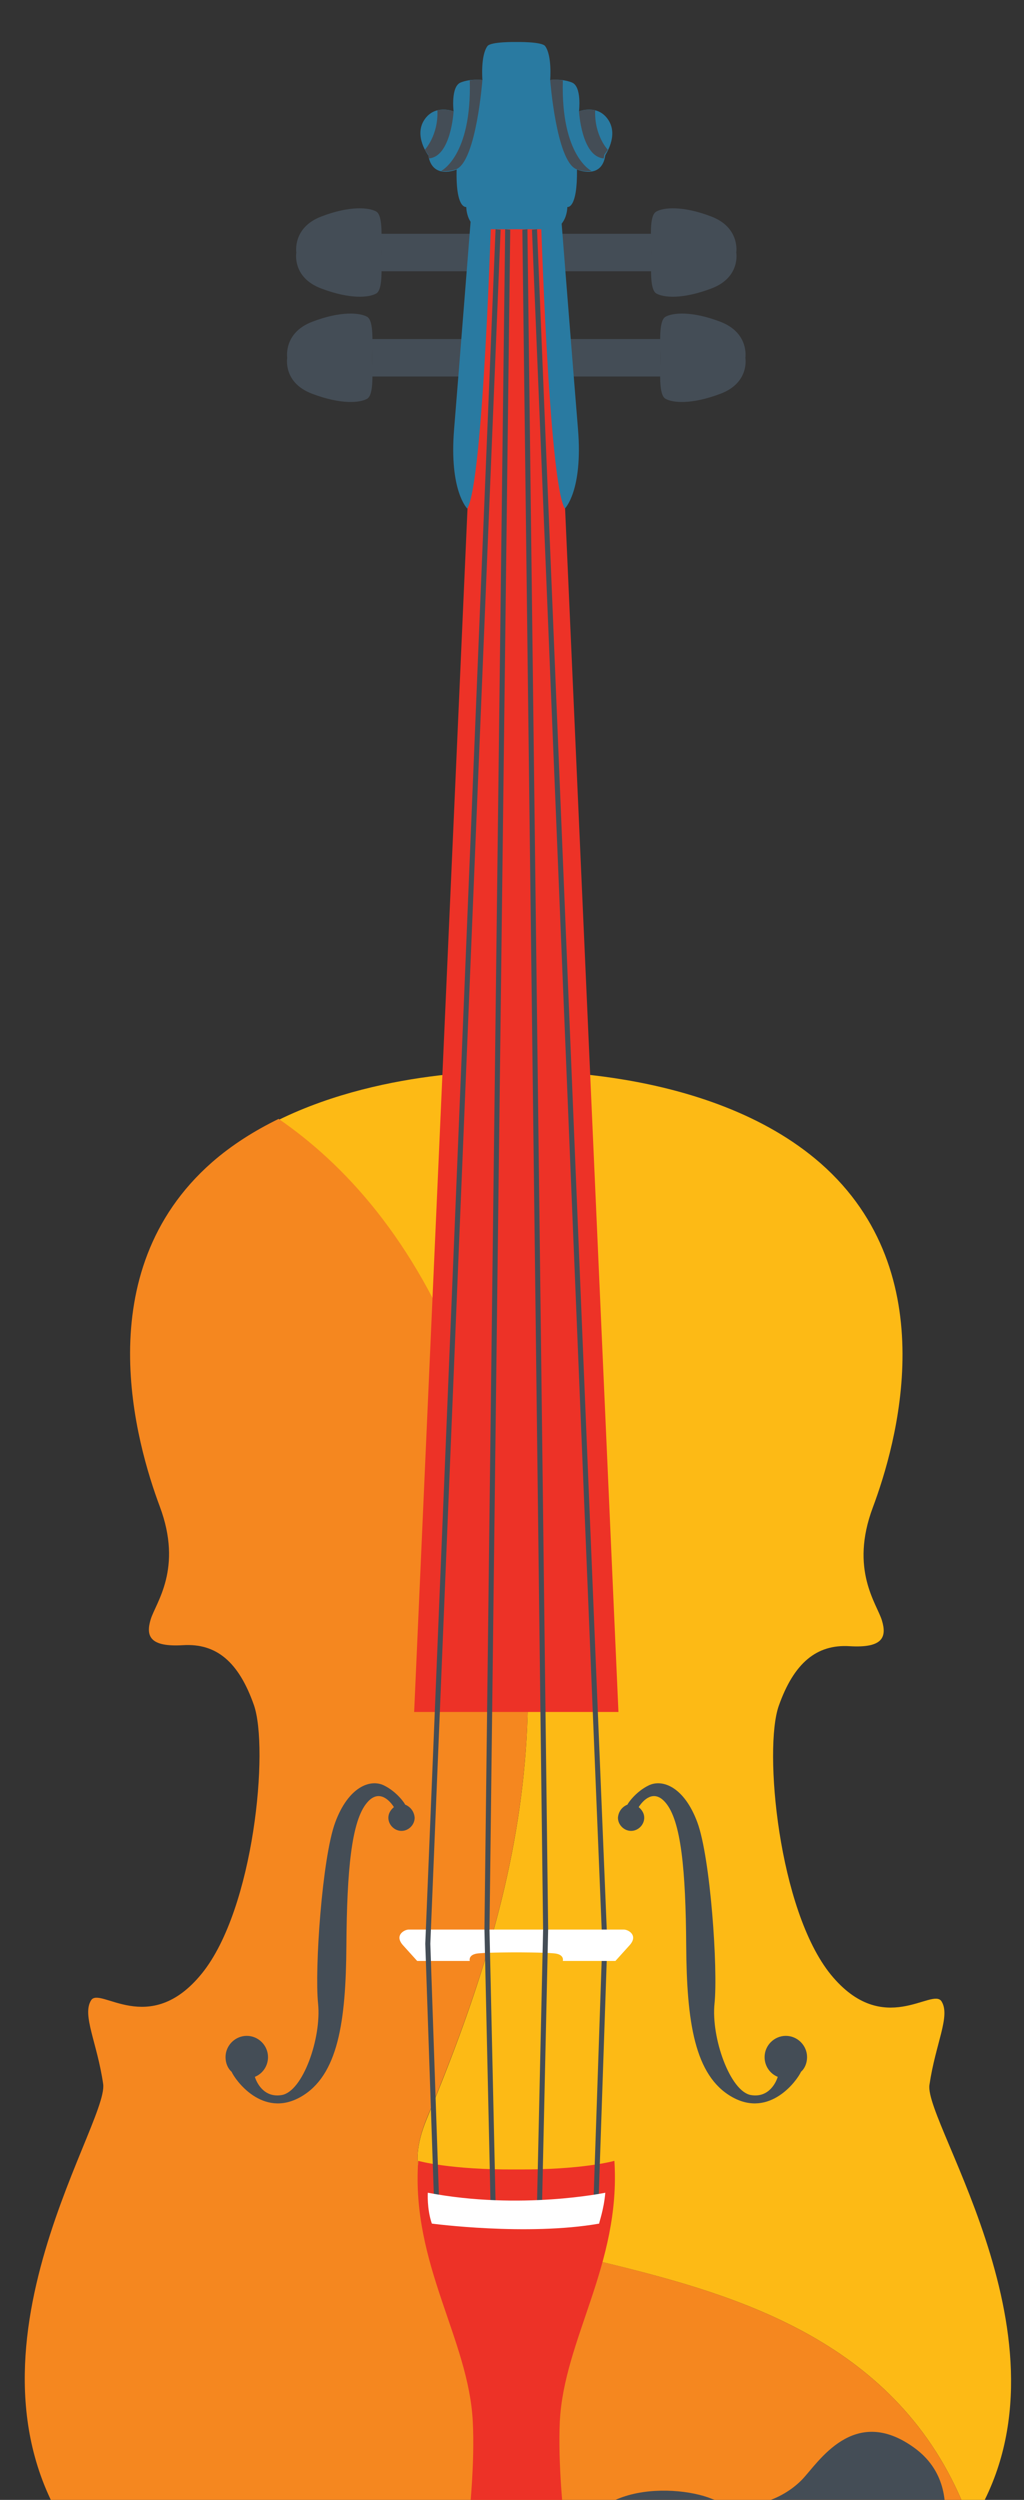 <?xml version="1.0" encoding="utf-8"?>
<!-- Generator: Adobe Illustrator 25.3.1, SVG Export Plug-In . SVG Version: 6.00 Build 0)  -->
<svg version="1.1" id="Layer_1" xmlns="http://www.w3.org/2000/svg" xmlns:xlink="http://www.w3.org/1999/xlink" x="0px" y="0px"
	 viewBox="0 0 202.5 494" style="enable-background:new 0 0 202.5 494;" xml:space="preserve">
<rect x="0" y="0" width="202.5" height="494" fill="#333333" stroke="none"/>
<style type="text/css">
	.st0{fill:#297AA1;}
	.st1{fill:#FDBA15;}
	.st2{fill:#F5871F;}
	.st3{fill:#444D56;}
	.st4{fill:#ED3227;}
	.st5{fill:#FFFFFF;}
</style>
<g id="XMLID_493_">
	<path id="XMLID_494_" class="st0" d="M120.3,23.7c-2.1-3.2-5.8-1.7-5.8-1.7s0.6-4.9-1.4-5.7c-2-0.8-4.3-0.5-4.3-0.5s0.4-4.8-1-6.7
		c-0.7-0.9-5.7-0.8-5.7-0.8s-5-0.1-5.7,0.8c-1.4,1.9-1,6.7-1,6.7s-2.3-0.3-4.3,0.5c-2,0.8-1.4,5.7-1.4,5.7s-3.7-1.5-5.8,1.7
		c-2.1,3.2,0.8,7,0.8,7c0.8,4.9,5.6,2.8,5.6,2.8c-0.2,7.9,1.9,7.4,1.9,7.4c0.2,3.8,2.8,4.5,2.8,4.5h7.2h7.2c0,0,2.6-0.7,2.8-4.5
		c0,0,2,0.5,1.9-7.4c0,0,4.9,2.1,5.6-2.8C119.6,30.7,122.4,26.9,120.3,23.7z"/>
	<path id="XMLID_603_" class="st1" d="M91.6,270c23.5,60,10.8,105.3-7.2,148.7c-16.5,39.8,83.5,11.5,107.6,80.1
		c22.2-34.3-9.3-79.1-8.2-86.8c1.2-8.2,4.2-13.6,2.4-16.5s-11.5,7.4-21.9-5.3c-10.4-12.8-13.3-44.6-10.3-53.1s7.5-12.2,14-11.8
		c6.6,0.4,7.4-1.8,6.4-5.1s-6.4-10-1.8-22.3c4.6-12.3,14.5-46.2-10.3-68c-22.5-19.7-60.2-18.2-60.2-18.2s-25.4-1-47,9.6
		C67.9,230,81.8,244.8,91.6,270z"/>
	<path id="XMLID_605_" class="st2" d="M102.1,535.3c0,0,56.9,1.3,85-30.1c1.9-2.1,3.5-4.2,4.9-6.4c-24.1-68.6-124.1-40.3-107.6-80.2
		c18-43.3,30.7-88.7,7.2-148.7c-9.8-25.2-23.7-40-36.5-48.8c-4.7,2.3-9.2,5.1-13.2,8.6c-24.8,21.8-14.9,55.7-10.3,68
		s-0.8,19-1.8,22.3s-0.2,5.5,6.4,5.1s11,3.3,14,11.8s0.1,40.3-10.3,53.1c-10.4,12.8-20.2,2.4-21.9,5.3c-1.8,2.9,1.2,8.3,2.4,16.5
		S-12.7,469,17.1,505C43.6,537.2,102.1,535.3,102.1,535.3z"/>
	<path id="XMLID_496_" class="st3" d="M80.1,356.6L80.1,356.6c0.1,0-1.5-2.5-4.2-3.8s-7,0.3-9.6,7.3s-4.1,29-3.4,35.8
		s-3,17.4-7.2,18.1c-3.6,0.6-5-2.6-5.3-3.6c1.5-0.6,2.6-2.1,2.6-3.9c0-2.3-1.9-4.2-4.2-4.2s-4.2,1.9-4.2,4.2c0,1.1,0.4,2.2,1.2,2.9
		l0,0c0.7,1.6,6.1,9.2,13.6,5s9-15,9.1-29.9s1-24.7,4.1-28.3c2.3-2.7,4.4-0.5,5.3,0.9c-0.6,0.5-1.1,1.2-1.1,2.1
		c0,1.4,1.2,2.6,2.6,2.6s2.6-1.2,2.6-2.6C81.9,357.9,81.1,357,80.1,356.6z"/>
	<path id="XMLID_497_" class="st3" d="M84,29.6c0,0,2.7-2.8,2.5-7.8c0,0,1.5-0.4,3.2,0.2c0,0-0.5,9-4.9,9.3l-0.1-0.7L84,29.6z"/>
	<path id="XMLID_498_" class="st3" d="M95.4,15.8c0,0-1.2,15.8-5.1,17.6c0,0-1.4,0.6-3.1,0.4c0,0,6.1-2.9,5.7-17.9
		C92.9,15.9,94.2,15.6,95.4,15.8z"/>
	<rect id="XMLID_499_" x="75.4" y="46.2" class="st3" width="18.1" height="7.4"/>
	<path id="XMLID_500_" class="st3" d="M74.4,41.8c-1.4-0.8-5.2-1.2-10.9,1s-4.9,7.1-4.9,7.1s-0.9,4.9,4.9,7.1s9.5,1.8,10.9,1
		s1-5.4,1-8.1S75.8,42.6,74.4,41.8z"/>
	<rect id="XMLID_501_" x="73.6" y="67" class="st3" width="18.1" height="7.4"/>
	<path id="XMLID_502_" class="st3" d="M72.6,62.6c-1.4-0.8-5.2-1.2-10.9,1c-5.7,2.2-4.9,7.1-4.9,7.1s-0.9,4.9,4.9,7.1
		s9.5,1.8,10.9,1s1-5.4,1-8.1S74,63.4,72.6,62.6z"/>
	<path id="XMLID_503_" class="st3" d="M124.1,356.6L124.1,356.6c-0.1,0,1.5-2.5,4.2-3.8c2.7-1.3,7,0.3,9.6,7.3s4.1,29,3.4,35.8
		s3.1,17.4,7.2,18.1c3.6,0.6,5-2.6,5.3-3.6c-1.5-0.6-2.6-2.1-2.6-3.9c0-2.3,1.9-4.2,4.2-4.2s4.2,1.9,4.2,4.2c0,1.1-0.4,2.2-1.2,2.9
		l0,0c-0.7,1.6-6.1,9.2-13.6,5s-9-15-9.1-29.9s-1-24.7-4.1-28.3c-2.3-2.7-4.4-0.5-5.3,0.9c0.6,0.5,1.1,1.2,1.1,2.1
		c0,1.4-1.2,2.6-2.6,2.6s-2.6-1.2-2.6-2.6C122.3,357.9,123.1,357,124.1,356.6z"/>
	<polygon id="XMLID_504_" class="st4" points="109.3,45.3 102.1,45.3 94.9,45.3 81.9,338.3 102.1,338.3 122.3,338.3 	"/>
	<path id="XMLID_505_" class="st3" d="M120.2,29.6c0,0-2.7-2.8-2.5-7.8c0,0-1.5-0.4-3.2,0.2c0,0,0.5,9,4.9,9.3l0.1-0.7L120.2,29.6z"
		/>
	<path id="XMLID_506_" class="st3" d="M108.8,15.8c0,0,1.2,15.8,5.1,17.6c0,0,1.4,0.6,3.1,0.4c0,0-6.1-2.9-5.7-17.9
		C111.3,15.9,110,15.6,108.8,15.8z"/>
	<rect id="XMLID_507_" x="110.7" y="46.2" class="st3" width="18.1" height="7.4"/>
	<path id="XMLID_508_" class="st3" d="M129.8,41.8c1.4-0.8,5.2-1.2,10.9,1s4.9,7.1,4.9,7.1s0.9,4.9-4.9,7.1s-9.5,1.8-10.9,1
		c-1.4-0.8-1-5.4-1-8.1S128.3,42.6,129.8,41.8z"/>
	<rect id="XMLID_509_" x="112.5" y="67" class="st3" width="18.1" height="7.4"/>
	<path id="XMLID_510_" class="st3" d="M131.6,62.6c1.4-0.8,5.2-1.2,10.9,1c5.7,2.2,4.9,7.1,4.9,7.1s0.9,4.9-4.9,7.1s-9.5,1.8-10.9,1
		c-1.4-0.8-1-5.4-1-8.1S130.2,63.4,131.6,62.6z"/>
	<path id="XMLID_511_" class="st4" d="M110.7,478.6c0.8-16.4,12.1-31.1,10.8-51.6c0,0-6.3,1.8-19.4,1.7C89,428.8,82.7,427,82.7,427
		c-1.4,20.5,10,35.2,10.8,51.6s-3.8,37.9-2.4,43.3s11,4.9,11,4.9s9.6,0.5,11-4.9S110,495,110.7,478.6z"/>
	<g id="XMLID_512_">
		<g>
			<polygon id="XMLID_20_" class="st3" points="118.3,436.9 117.3,436.8 119.1,384 105.2,45.4 106.2,45.3 120.1,384 			"/>
		</g>
	</g>
	<path id="XMLID_514_" class="st5" d="M123.4,381.3c-0.8,0-21.3,0-21.3,0s-20.5,0-21.3,0s-2.9,1.1-1.1,3.1s2.8,3.1,2.8,3.1h10.4
		c0,0-0.4-1.3,1.7-1.5s7.5-0.2,7.5-0.2s5.4,0,7.5,0.2s1.7,1.5,1.7,1.5h10.4c0,0,1-1.1,2.8-3.1S124.2,381.3,123.4,381.3z"/>
	<g id="XMLID_515_">
		<g>
			<polygon id="XMLID_33_" class="st3" points="107.1,439.7 106.1,439.7 107.4,381.3 103.3,45.4 104.3,45.3 108.4,381.3 			"/>
		</g>
	</g>
	<path id="XMLID_517_" class="st3" d="M183.4,509c0,0,9.4-16.6-2.6-25.3c-12-8.7-19,3-22.2,6.3s-10,7-17.8,3.8s-29-3.3-26.5,15.1
		s17.9,24.7,34.6,19.2S178.3,514.4,183.4,509z"/>
	<g id="XMLID_518_">
		<g>
			<polygon id="XMLID_35_" class="st3" points="85.9,436.9 84.1,384.1 98,45.3 99,45.4 85.1,384.1 86.9,436.8 			"/>
		</g>
	</g>
	<g id="XMLID_520_">
		<g>
			<polygon id="XMLID_37_" class="st3" points="97.1,439.7 95.8,381.3 99.9,45.3 100.9,45.4 96.8,381.3 98.1,439.7 			"/>
		</g>
	</g>
	<path id="XMLID_522_" class="st0" d="M93.3,40.8h3.9c0,0-1.6,54.6-4.8,59.7c0,0-3.6-3.5-2.6-15.7S93.3,40.8,93.3,40.8z"/>
	<path id="XMLID_523_" class="st0" d="M110.8,40.8h-3.9c0,0,1.6,54.6,4.8,59.7c0,0,3.6-3.5,2.6-15.7S110.8,40.8,110.8,40.8z"/>
	<path id="XMLID_531_" class="st5" d="M119.7,433.3c0,0-16.8,3.5-35.1,0c0,0-0.2,3.2,0.8,6.1c0,0,18.8,2.5,33.1,0
		C118.4,439.3,119.4,436.8,119.7,433.3z"/>
</g>
</svg>

